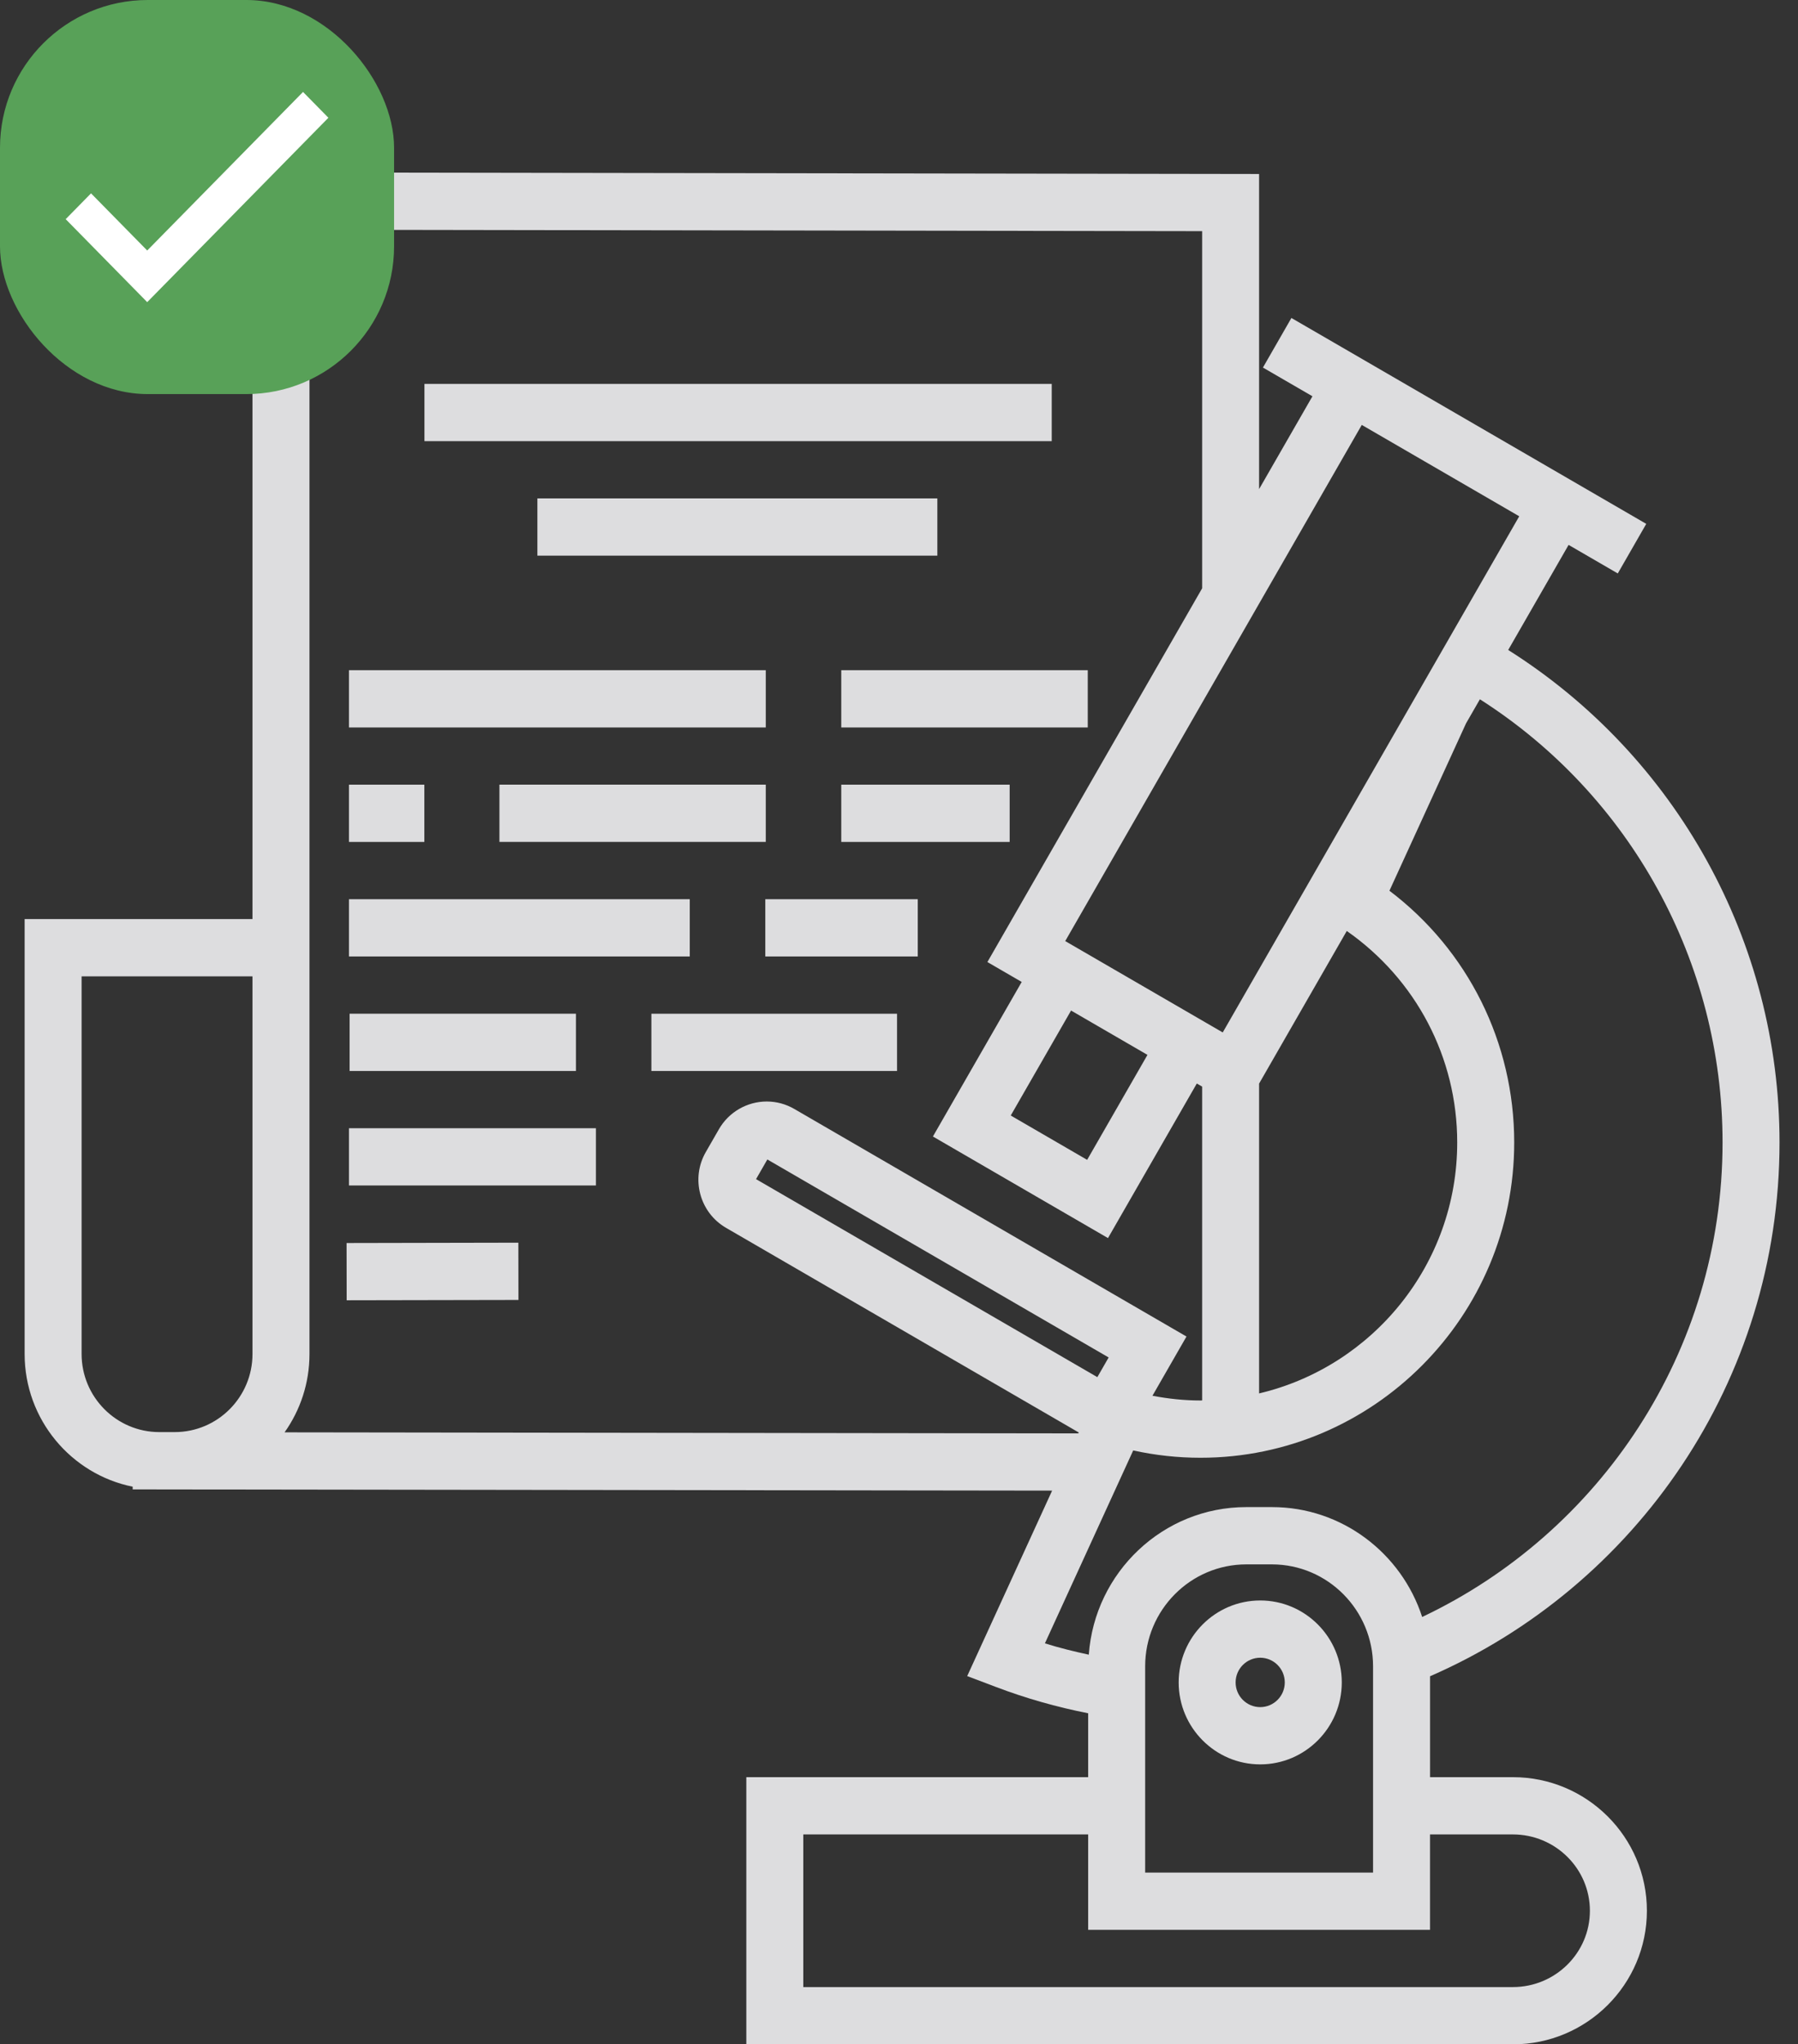 <svg width="73" height="83" viewBox="0 0 73 83" fill="none" xmlns="http://www.w3.org/2000/svg">
<rect x="0" y="0" width="73" height="83" fill="#333333" stroke="none"/>
<path d="M47.855 68.307C47.855 70.141 49.341 71.634 51.166 71.634C52.991 71.634 54.477 70.141 54.477 68.307C54.477 66.471 52.991 64.979 51.166 64.979C49.341 64.979 47.855 66.471 47.855 68.307ZM52.163 68.307C52.163 68.86 51.715 69.309 51.166 69.309C50.614 69.309 50.167 68.86 50.167 68.307C50.167 67.753 50.614 67.304 51.166 67.304C51.715 67.304 52.163 67.753 52.163 68.307Z" fill="#DDDDDF"/>
<path d="M44.164 27.21H34.156V29.535H44.164V27.21Z" fill="#DDDDDF"/>
<path d="M31.091 27.21H14.169V29.535H31.091V27.21Z" fill="#DDDDDF"/>
<path d="M31.091 31.857H20.277V34.182H31.091V31.857Z" fill="#DDDDDF"/>
<path d="M40.993 31.858H34.156V34.183H40.993V31.858Z" fill="#DDDDDF"/>
<path d="M17.229 31.858H14.169V34.183H17.229V31.858Z" fill="#DDDDDF"/>
<path d="M37.262 36.508H31.072V38.833H37.262V36.508Z" fill="#DDDDDF"/>
<path d="M28.005 36.508H14.169V38.833H28.005V36.508Z" fill="#DDDDDF"/>
<path d="M23.383 41.157H14.194V43.482H23.383V41.157Z" fill="#DDDDDF"/>
<path d="M36.42 41.158H26.446V43.482H36.42V41.158Z" fill="#DDDDDF"/>
<path d="M24.195 45.806H14.169V48.13H24.195V45.806Z" fill="#DDDDDF"/>
<path d="M14.071 50.467L14.075 52.791L21.05 52.778L21.046 50.453L14.071 50.467Z" fill="#DDDDDF"/>
<path d="M42.701 15.586H17.233V17.911H42.701V15.586Z" fill="#DDDDDF"/>
<path d="M38.057 20.235H21.819V22.56H38.057V20.235Z" fill="#DDDDDF"/>
<path d="M61.426 72.153H58.061V68.056C66.397 64.423 72.25 56.084 72.25 46.385C72.25 38.229 68.057 30.699 61.234 26.389L63.686 22.123L65.683 23.282L66.839 21.269L64.842 20.11L54.444 14.076L52.432 12.91L51.276 14.923L53.286 16.089L51.12 19.858V7.064L10.251 7V37.313H1V54.972C1 57.632 2.888 59.855 5.387 60.36V60.469L42.717 60.519L39.269 68.049L40.431 68.489C41.654 68.954 42.907 69.308 44.18 69.559V72.153H30.301V83H61.426C64.425 83 66.865 80.566 66.865 77.576C66.865 74.585 64.425 72.153 61.426 72.153ZM10.251 54.972C10.251 56.721 8.836 58.143 7.095 58.143H6.468C4.729 58.143 3.313 56.721 3.313 54.972V39.639H10.251V54.972ZM59.164 46.385C59.164 51.337 55.723 55.489 51.12 56.573V43.994L54.68 37.797C57.489 39.761 59.164 42.931 59.164 46.385ZM46.588 42.828L44.139 47.09L41.037 45.29L43.486 41.028L46.588 42.828ZM61.682 20.961L49.644 41.917L43.249 38.208L55.289 17.252L55.929 17.623L61.682 20.961ZM11.554 58.153C12.191 57.255 12.565 56.158 12.565 54.972V9.328L48.808 9.385V23.885L40.089 39.059L41.482 39.867L37.877 46.142L44.985 50.266L48.591 43.991L48.808 44.116V56.857C48.785 56.857 48.764 56.86 48.741 56.86C48.083 56.86 47.431 56.79 46.79 56.668L48.172 54.263L32.246 45.022C31.907 44.825 31.522 44.721 31.13 44.721C30.332 44.721 29.589 45.151 29.191 45.843L28.654 46.777C28.038 47.85 28.406 49.227 29.474 49.848L43.797 58.158L43.781 58.196L11.554 58.153ZM44.553 55.912L30.696 47.873L31.155 47.074L45.012 55.113L44.553 55.912ZM46.009 58.888C46.904 59.085 47.818 59.185 48.741 59.185C55.764 59.185 61.478 53.443 61.478 46.385C61.478 42.329 59.601 38.579 56.412 36.164L59.522 29.369L60.085 28.391C66.193 32.285 69.937 39.059 69.937 46.384C69.937 54.894 64.937 62.241 57.741 65.649C56.901 63.064 54.487 61.188 51.644 61.188H50.599C47.218 61.188 44.446 63.837 44.206 67.18C43.607 67.05 43.011 66.905 42.424 66.72L46.009 58.888ZM55.747 67.653V76.028H46.494V67.653C46.494 65.371 48.335 63.514 50.598 63.514H51.643C53.907 63.515 55.747 65.371 55.747 67.653ZM61.426 80.675H32.614V74.478H44.18V78.352H58.06V74.478H61.426C63.148 74.478 64.551 75.867 64.551 77.577C64.552 79.286 63.149 80.675 61.426 80.675Z" fill="#DDDDDF"/>
<rect width="16" height="16" rx="6" fill="#58A158"/>
<path fill-rule="evenodd" clip-rule="evenodd" d="M3.696 7.85L2.667 8.898L5.977 12.267L13.333 4.781L12.303 3.733L5.977 10.171L3.696 7.85V7.85Z" fill="white"/>
</svg>

